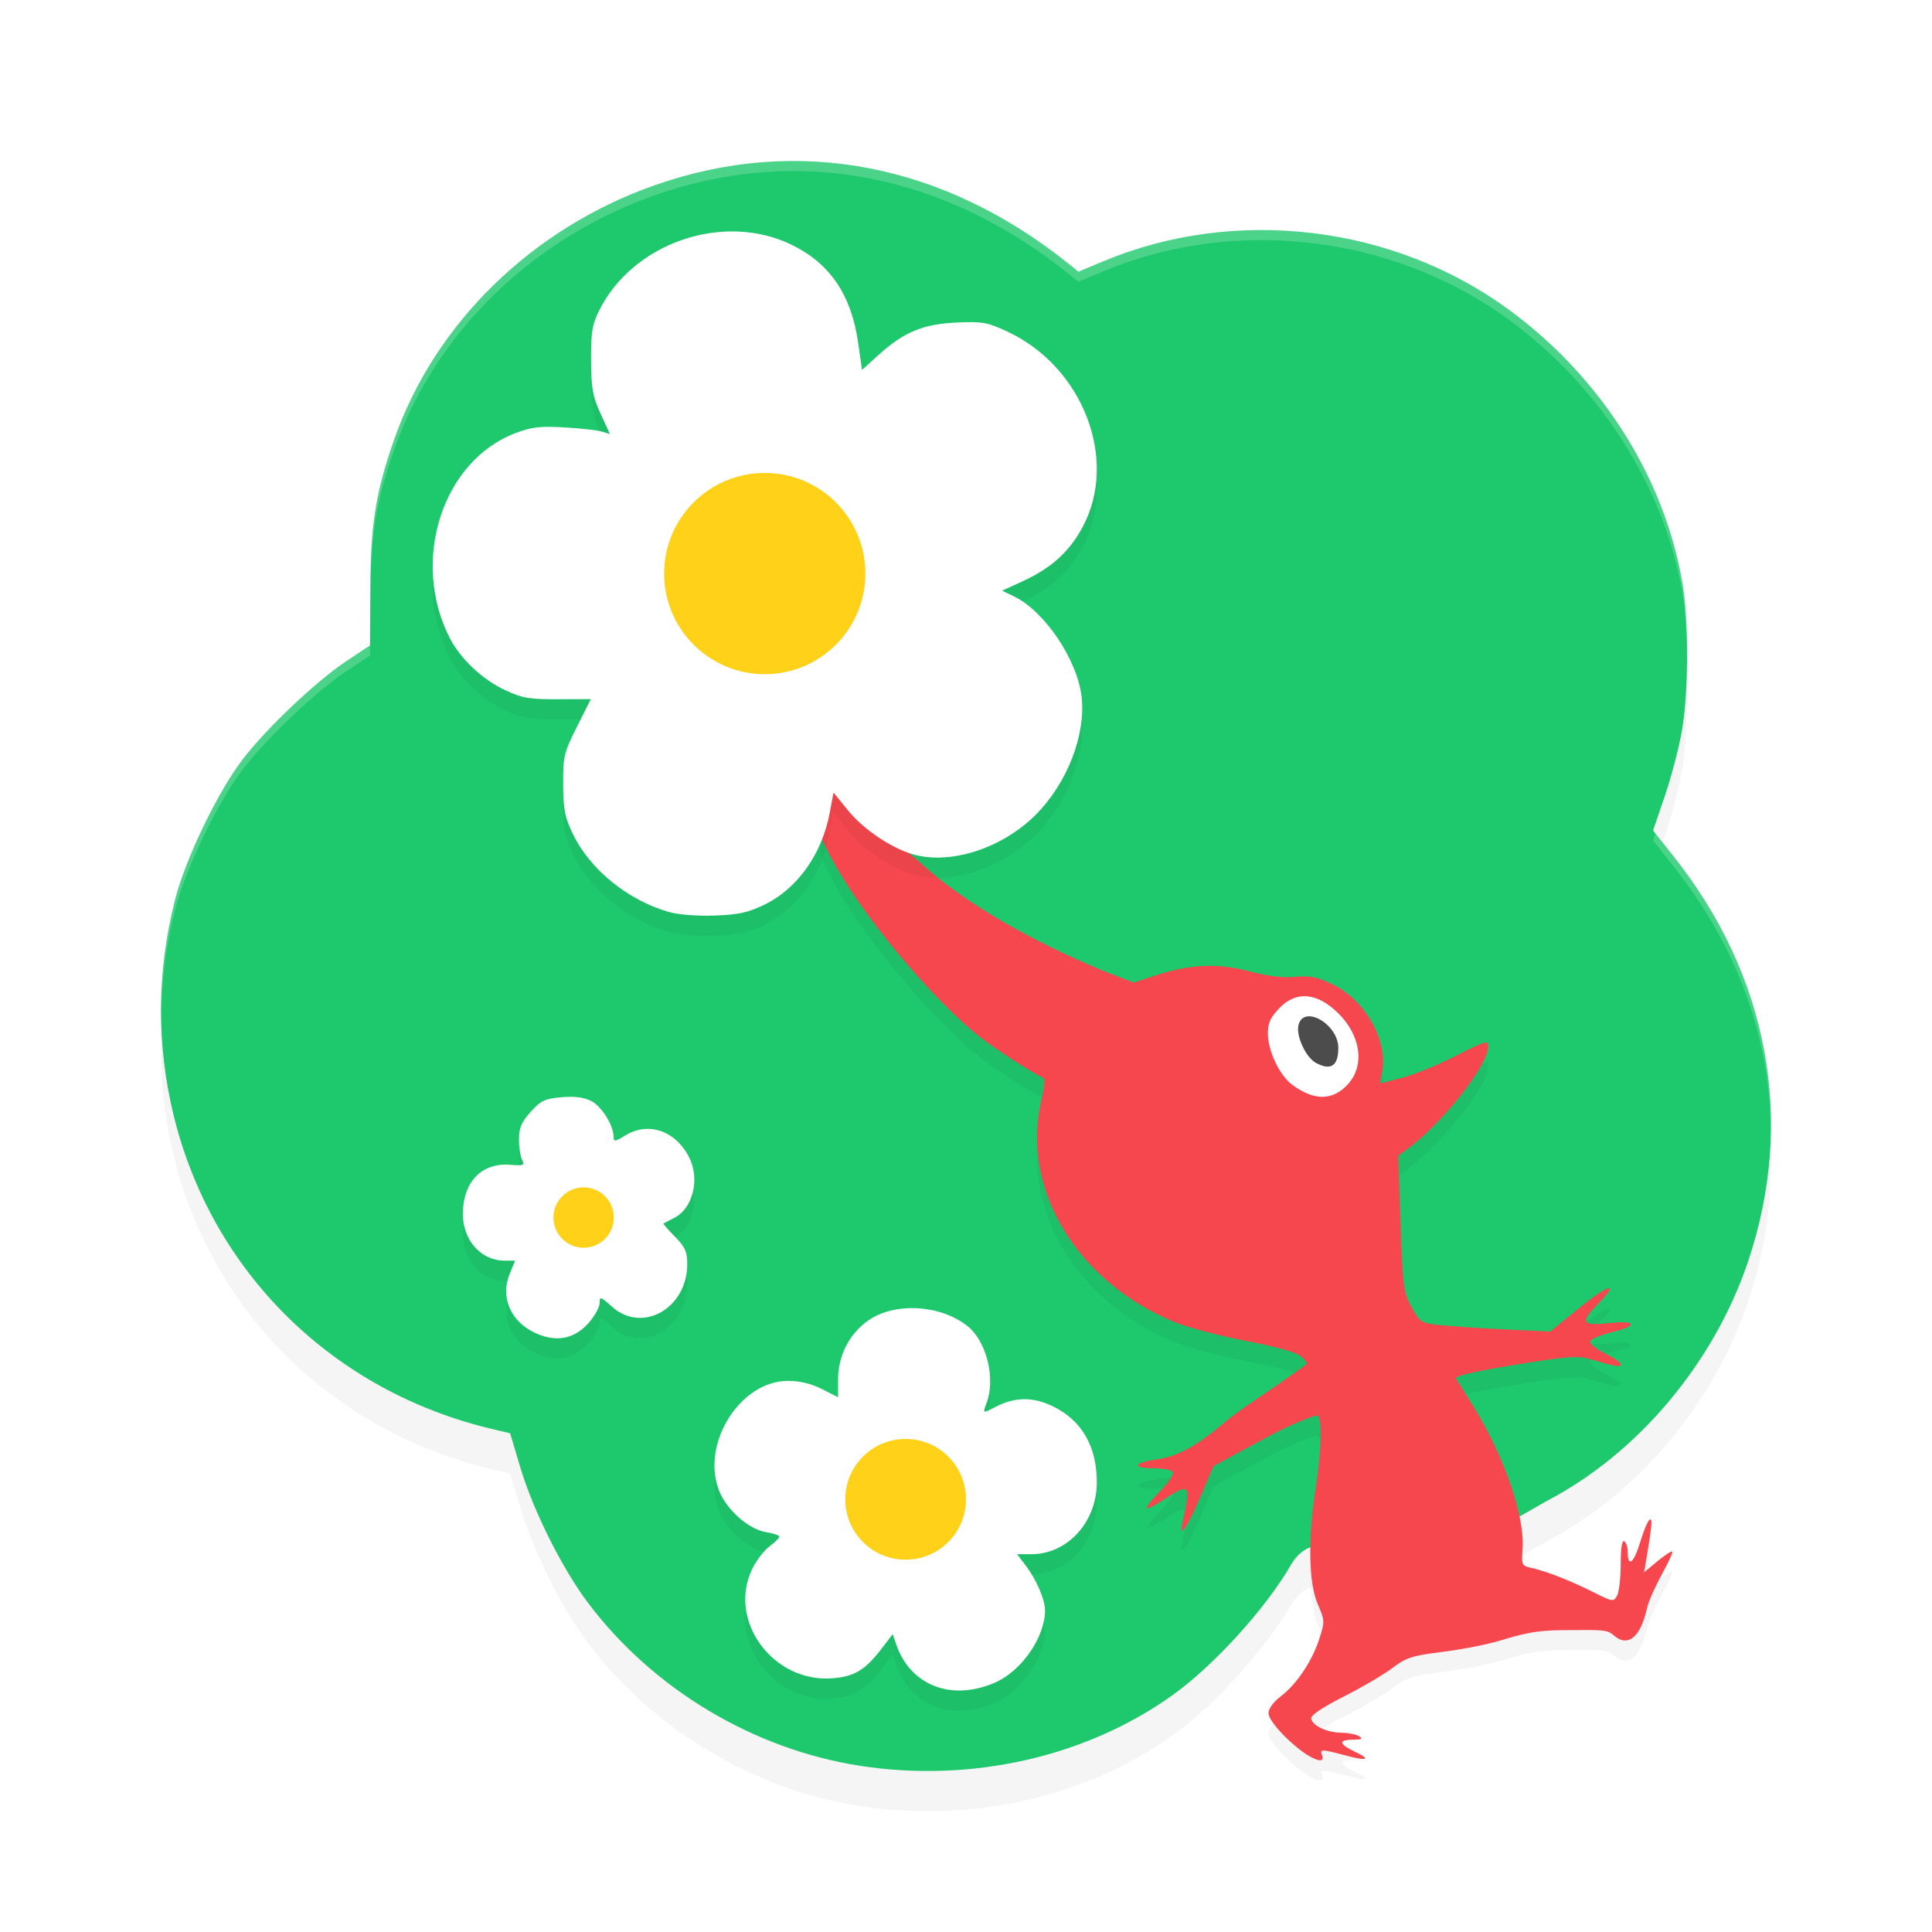 <?xml version="1.0" encoding="UTF-8" standalone="no"?>
<svg
   width="192"
   height="192"
   version="1"
   id="svg12"
   sodipodi:docname="games_pikmin_bloom.svg"
   inkscape:version="1.1.1 (1:1.1+202109281949+c3084ef5ed)"
   xmlns:inkscape="http://www.inkscape.org/namespaces/inkscape"
   xmlns:sodipodi="http://sodipodi.sourceforge.net/DTD/sodipodi-0.dtd"
   xmlns="http://www.w3.org/2000/svg"
   xmlns:svg="http://www.w3.org/2000/svg"
   xmlns:rdf="http://www.w3.org/1999/02/22-rdf-syntax-ns#"
   xmlns:cc="http://creativecommons.org/ns#"
   xmlns:dc="http://purl.org/dc/elements/1.1/">
  <defs
     id="defs16">
    <filter
       inkscape:collect="always"
       style="color-interpolation-filters:sRGB"
       id="filter15413"
       x="-0.048"
       y="-0.048"
       width="1.096"
       height="1.096">
      <feGaussianBlur
         inkscape:collect="always"
         stdDeviation="3.2"
         id="feGaussianBlur15415" />
    </filter>
    <filter
       inkscape:collect="always"
       style="color-interpolation-filters:sRGB"
       id="filter15455"
       x="-0.08"
       y="-0.07"
       width="1.161"
       height="1.14">
      <feGaussianBlur
         inkscape:collect="always"
         stdDeviation="2.838"
         id="feGaussianBlur15457" />
    </filter>
    <filter
       inkscape:collect="always"
       style="color-interpolation-filters:sRGB"
       id="filter15502"
       x="-0.12"
       y="-0.055"
       width="1.24"
       height="1.109">
      <feGaussianBlur
         inkscape:collect="always"
         stdDeviation="3.297"
         id="feGaussianBlur15504" />
    </filter>
  </defs>
  <sodipodi:namedview
     pagecolor="#ffffff"
     bordercolor="#666666"
     borderopacity="1"
     objecttolerance="10"
     gridtolerance="10"
     guidetolerance="10"
     inkscape:pageopacity="0"
     inkscape:pageshadow="2"
     inkscape:window-width="1920"
     inkscape:window-height="1022"
     id="namedview14"
     showgrid="false"
     inkscape:zoom="1"
     inkscape:cx="32"
     inkscape:cy="86"
     inkscape:window-x="0"
     inkscape:window-y="34"
     inkscape:window-maximized="1"
     inkscape:current-layer="svg12"
     showguides="false"
     inkscape:document-rotation="0"
     inkscape:pagecheckerboard="0"
     inkscape:snap-bbox="true"
     inkscape:snap-bbox-midpoints="true"
     inkscape:snap-global="true">
    <inkscape:grid
       type="xygrid"
       id="grid852" />
  </sodipodi:namedview>
  <path
     style="opacity:0.2;fill:#000000;fill-opacity:1;stroke-width:0.347;filter:url(#filter15413)"
     d="m 85.421,179.477 c -10.554,-1.642 -20.525,-7.619 -26.967,-16.163 -2.586,-3.43 -5.465,-9.191 -6.756,-13.517 l -1.003,-3.361 -1.751,-0.413 c -15.836,-3.731 -27.876,-15.573 -31.684,-31.16 -1.722,-7.051 -1.68,-14.272 0.126,-21.403 1.023,-4.039 4.214,-10.686 6.698,-13.95 2.318,-3.046 7.314,-7.793 10.272,-9.76 l 2.419,-1.609 0.034,-5.836 c 0.037,-6.275 0.546,-9.418 2.368,-14.626 4.041,-11.549 13.698,-20.979 25.872,-25.264 14.166,-4.986 28.736,-2.2 41.261,7.89 l 0.867,0.698 2.427,-1.018 c 13.136,-5.512 28.905,-3.623 40.407,4.84 9.071,6.674 15.323,16.502 17.161,26.975 0.662,3.775 0.651,10.918 -0.024,14.811 -0.293,1.693 -1.06,4.618 -1.702,6.501 l -1.169,3.423 2.001,2.516 c 9.499,11.947 12.151,26.295 7.449,40.296 -3.384,10.075 -10.907,19.047 -19.939,23.778 l -4.279,2.441 -17.178,3.739 c 0,-2.456 -2.713,-2.087 -4.019,0.178 -2.505,4.344 -7.661,10.024 -11.772,12.969 -8.605,6.165 -20.047,8.748 -31.12,7.025 z"
     id="path15375"
     sodipodi:nodetypes="csscssssscsssscssssscsssccsccc" />
  <path
     style="opacity:1;fill:#1ec86d;fill-opacity:1;stroke-width:0.347"
     d="m 85.421,175.477 c -10.554,-1.642 -20.525,-7.619 -26.967,-16.163 -2.586,-3.43 -5.465,-9.191 -6.756,-13.517 l -1.003,-3.361 -1.751,-0.413 c -15.836,-3.731 -27.876,-15.573 -31.684,-31.16 -1.722,-7.051 -1.68,-14.272 0.126,-21.403 1.023,-4.039 4.214,-10.686 6.698,-13.95 2.318,-3.046 7.314,-7.793 10.272,-9.76 l 2.419,-1.609 0.034,-5.836 c 0.037,-6.275 0.546,-9.418 2.368,-14.626 4.041,-11.549 13.698,-20.979 25.872,-25.264 14.166,-4.986 28.736,-2.2 41.261,7.89 l 0.867,0.698 2.427,-1.018 c 13.136,-5.512 28.905,-3.623 40.407,4.84 9.071,6.674 15.323,16.502 17.161,26.975 0.662,3.775 0.651,10.918 -0.024,14.811 -0.293,1.693 -1.06,4.618 -1.702,6.501 l -1.169,3.423 2.001,2.516 c 9.499,11.947 12.151,26.295 7.449,40.296 -3.384,10.075 -10.907,19.047 -19.939,23.778 l -4.279,2.441 -17.178,3.739 c 0,-2.456 -2.713,-2.087 -4.019,0.178 -2.505,4.344 -7.661,10.024 -11.772,12.969 -8.605,6.165 -20.047,8.748 -31.12,7.025 z"
     id="path1366"
     sodipodi:nodetypes="csscssssscsssscssssscsssccsccc" />
  <path
     style="fill:#5bd761;stroke-width:0.347;opacity:0.542"
     d="m 129.562,105.48 c -2.514,-2.863 -0.323,-5.94 2.336,-3.281 1.904,1.904 1.749,4.506 -0.268,4.506 -0.701,0 -1.307,-0.359 -2.067,-1.225 z"
     id="path2002" />
  <path
     style="fill:#5bd761;stroke-width:0.347;opacity:0.542"
     d="m 133.771,108.052 c 1.725,-1.831 1.298,-4.775 -1.009,-6.957 -2.109,-1.996 -4.191,-2.169 -5.87,-0.49 -0.925,0.925 -1.178,1.46 -1.178,2.49 0,1.709 1.178,4.108 2.47,5.027 2.207,1.571 4.063,1.548 5.587,-0.07 z"
     id="path2000" />
  <path
     style="opacity:0.2;fill:#000000;fill-opacity:1;stroke-width:0.347;filter:url(#filter15455)"
     d="m 129.872,176.376 c -1.746,-1.138 -3.812,-3.365 -3.812,-4.109 0,-0.452 0.481,-1.12 1.203,-1.671 1.59,-1.212 3.107,-3.463 3.834,-5.687 0.572,-1.75 0.568,-1.852 -0.145,-3.509 -0.9,-2.091 -0.982,-6.477 -0.214,-11.455 0.616,-3.997 0.675,-7.278 0.131,-7.278 -0.214,0 -2.635,0.857 -5.328,2.364 l -4.94,2.664 -1.315,3.07 c -1.35,3.151 -2.177,4.315 -1.765,2.484 0.848,-3.772 0.719,-3.929 -1.843,-2.23 -0.849,0.563 -1.619,0.949 -1.711,0.858 -0.092,-0.092 0.504,-0.851 1.325,-1.687 0.82,-0.836 1.386,-1.69 1.258,-1.899 -0.129,-0.208 -1.014,-0.379 -1.967,-0.379 -2.128,0 -1.94,-0.542 0.301,-0.866 2.181,-0.315 4.006,-1.309 6.889,-3.75 1.31,-1.109 3.629,-2.587 5.154,-3.651 1.525,-1.063 2.842,-1.992 2.926,-2.065 0.085,-0.072 -0.149,-0.413 -0.52,-0.758 -0.438,-0.408 -2.328,-0.945 -5.409,-1.539 -2.604,-0.502 -5.766,-1.326 -7.026,-1.83 -9.77,-3.911 -15.52,-13.218 -13.408,-22.15 0.27,-1.144 0.364,-2.125 0.209,-2.181 -0.751,-0.271 -4.55,-2.703 -6.162,-3.945 -4.743,-3.656 -12.241,-12.571 -15.163,-18.361 -1.015,-2.011 -1.018,-2.032 -0.502,-4.013 0.285,-1.095 0.519,-2.284 0.519,-2.643 0,-0.453 0.425,-0.114 1.395,1.113 0.767,0.971 2.054,2.19 2.859,2.711 0.805,0.52 3.599,2.65 4.933,3.859 4.601,4.169 11.236,7.784 17.995,10.613 l 3.094,1.195 2.159,-0.709 c 3.373,-1.107 6.113,-1.244 9.155,-0.456 1.754,0.454 3.246,0.717 4.588,0.601 1.677,-0.145 2.292,-0.024 3.922,0.774 3.204,1.568 5.441,5.545 4.86,8.642 l -0.219,1.167 2.144,-0.54 c 1.179,-0.297 3.6,-1.282 5.38,-2.188 3.043,-1.549 3.236,-1.603 3.233,-0.896 -0.008,1.843 -4.634,7.69 -8.02,10.137 l -0.919,0.664 0.236,6.758 c 0.22,6.32 0.292,6.859 1.099,8.317 0.842,1.522 0.913,1.565 2.936,1.775 1.14,0.119 4.044,0.309 6.453,0.424 l 4.38,0.208 2.82,-2.293 c 2.979,-2.422 4.154,-2.732 2.001,-0.527 -1.894,1.94 -1.73,2.274 0.976,1.985 2.824,-0.302 2.997,0.251 0.286,0.912 -1.082,0.264 -2.029,0.667 -2.105,0.896 -0.076,0.229 0.575,0.762 1.447,1.186 0.872,0.424 1.586,0.913 1.586,1.088 0,0.328 -0.525,0.241 -2.998,-0.498 -1.252,-0.374 -2.226,-0.301 -7.522,0.558 -4.048,0.657 -6.008,1.113 -5.859,1.362 0.123,0.206 0.746,1.195 1.385,2.199 3.316,5.216 5.506,11.417 5.235,14.824 -0.115,1.443 -0.053,1.589 0.745,1.763 1.931,0.421 4.442,1.518 6.317,2.455 1.917,0.959 1.993,0.969 2.339,0.321 0.197,-0.368 0.358,-1.781 0.358,-3.139 0,-1.558 0.128,-2.39 0.347,-2.255 0.191,0.118 0.347,0.586 0.347,1.04 0,1.603 0.598,1.165 1.221,-0.894 0.347,-1.147 0.777,-2.175 0.956,-2.285 0.304,-0.188 0.239,0.568 -0.345,4.027 l -0.202,1.194 1.331,-1.098 c 0.732,-0.604 1.393,-1.036 1.469,-0.96 0.076,0.076 -0.404,1.124 -1.066,2.33 -0.662,1.206 -1.305,2.66 -1.43,3.232 -0.65,2.986 -1.936,4.026 -3.372,2.727 -0.597,-0.54 -1.27,-0.492 -4.058,-0.482 -2.763,0.009 -3.963,0.05 -6.916,0.965 -1.965,0.609 -4.895,1.072 -6.51,1.272 -2.491,0.309 -3.167,0.541 -4.453,1.522 -0.834,0.637 -3.015,1.918 -4.846,2.848 -2.194,1.114 -3.297,1.865 -3.234,2.201 0.133,0.712 1.591,1.383 3.035,1.395 0.667,0.006 1.447,0.162 1.733,0.346 0.394,0.255 0.248,0.337 -0.606,0.341 -1.474,0.007 -1.427,0.427 0.13,1.169 1.728,0.824 1.334,0.989 -0.925,0.387 -2.369,-0.63 -2.529,-0.63 -2.284,0.009 0.258,0.672 -0.411,0.636 -1.512,-0.081 z"
     id="path15417"
     sodipodi:nodetypes="cssssssscsssssssssssssssssssssssscssssscsssscsssscssssssssssssssssssssscssssscssssscscssccc" />
  <path
     style="opacity:1;fill:#f6474e;fill-opacity:1;stroke-width:0.347"
     d="m 129.872,174.376 c -1.746,-1.138 -3.812,-3.365 -3.812,-4.109 0,-0.452 0.481,-1.12 1.203,-1.671 1.59,-1.212 3.107,-3.463 3.834,-5.687 0.572,-1.75 0.568,-1.852 -0.145,-3.509 -0.9,-2.091 -0.982,-6.477 -0.214,-11.455 0.616,-3.997 0.675,-7.278 0.131,-7.278 -0.214,0 -2.635,0.857 -5.328,2.364 l -4.94,2.664 -1.315,3.07 c -1.35,3.151 -2.177,4.315 -1.765,2.484 0.848,-3.772 0.719,-3.929 -1.843,-2.23 -0.849,0.563 -1.619,0.949 -1.711,0.858 -0.092,-0.092 0.504,-0.851 1.325,-1.687 0.82,-0.836 1.386,-1.69 1.258,-1.899 -0.129,-0.208 -1.014,-0.379 -1.967,-0.379 -2.128,0 -1.94,-0.542 0.301,-0.866 2.181,-0.315 4.006,-1.309 6.889,-3.75 1.31,-1.109 3.629,-2.587 5.154,-3.651 1.525,-1.063 2.842,-1.992 2.926,-2.065 0.085,-0.072 -0.149,-0.413 -0.52,-0.758 -0.438,-0.408 -2.328,-0.945 -5.409,-1.539 -2.604,-0.502 -5.766,-1.326 -7.026,-1.83 -9.77,-3.911 -15.52,-13.218 -13.408,-22.15 0.27,-1.144 0.364,-2.125 0.209,-2.181 -0.751,-0.271 -4.55,-2.703 -6.162,-3.945 -4.743,-3.656 -12.241,-12.571 -15.163,-18.361 -1.015,-2.011 -1.018,-2.032 -0.502,-4.013 0.285,-1.095 0.519,-2.284 0.519,-2.643 0,-0.453 0.425,-0.114 1.395,1.113 0.767,0.971 2.054,2.19 2.859,2.711 0.805,0.52 3.599,2.65 4.933,3.859 4.601,4.169 11.236,7.784 17.995,10.613 l 3.094,1.195 2.159,-0.709 c 3.373,-1.107 6.113,-1.244 9.155,-0.456 1.754,0.454 3.246,0.717 4.588,0.601 1.677,-0.145 2.292,-0.024 3.922,0.774 3.204,1.568 5.441,5.545 4.86,8.642 l -0.219,1.167 2.144,-0.54 c 1.179,-0.297 3.6,-1.282 5.38,-2.188 3.043,-1.549 3.236,-1.603 3.233,-0.896 -0.008,1.843 -4.634,7.69 -8.02,10.137 l -0.919,0.664 0.236,6.758 c 0.22,6.32 0.292,6.859 1.099,8.317 0.842,1.522 0.913,1.565 2.936,1.775 1.14,0.119 4.044,0.309 6.453,0.424 l 4.38,0.208 2.82,-2.293 c 2.979,-2.422 4.154,-2.732 2.001,-0.527 -1.894,1.94 -1.73,2.274 0.976,1.985 2.824,-0.302 2.997,0.251 0.286,0.912 -1.082,0.264 -2.029,0.667 -2.105,0.896 -0.076,0.229 0.575,0.762 1.447,1.186 0.872,0.424 1.586,0.913 1.586,1.088 0,0.328 -0.525,0.241 -2.998,-0.498 -1.252,-0.374 -2.226,-0.301 -7.522,0.558 -4.048,0.657 -6.008,1.113 -5.859,1.362 0.123,0.206 0.746,1.195 1.385,2.199 3.316,5.216 5.506,11.417 5.235,14.824 -0.115,1.443 -0.053,1.589 0.745,1.763 1.931,0.421 4.442,1.518 6.317,2.455 1.917,0.959 1.993,0.969 2.339,0.321 0.197,-0.368 0.358,-1.781 0.358,-3.139 0,-1.558 0.128,-2.39 0.347,-2.255 0.191,0.118 0.347,0.586 0.347,1.04 0,1.603 0.598,1.165 1.221,-0.894 0.347,-1.147 0.777,-2.175 0.956,-2.285 0.304,-0.188 0.239,0.568 -0.345,4.027 l -0.202,1.194 1.331,-1.098 c 0.732,-0.604 1.393,-1.036 1.469,-0.96 0.076,0.076 -0.404,1.124 -1.066,2.33 -0.662,1.206 -1.305,2.66 -1.43,3.232 -0.65,2.986 -1.936,4.026 -3.372,2.727 -0.597,-0.54 -1.27,-0.492 -4.058,-0.482 -2.763,0.009 -3.963,0.05 -6.916,0.965 -1.965,0.609 -4.895,1.072 -6.51,1.272 -2.491,0.309 -3.167,0.541 -4.453,1.522 -0.834,0.637 -3.015,1.918 -4.846,2.848 -2.194,1.114 -3.297,1.865 -3.234,2.201 0.133,0.712 1.591,1.383 3.035,1.395 0.667,0.006 1.447,0.162 1.733,0.346 0.394,0.255 0.248,0.337 -0.606,0.341 -1.474,0.007 -1.427,0.427 0.13,1.169 1.728,0.824 1.334,0.989 -0.925,0.387 -2.369,-0.63 -2.529,-0.63 -2.284,0.009 0.258,0.672 -0.411,0.636 -1.512,-0.081 z"
     id="path1364"
     sodipodi:nodetypes="cssssssscsssssssssssssssssssssssscssssscsssscsssscssssssssssssssssssssscssssscssssscscssccc" />
  <path
     style="opacity:1;fill:#ffffff;stroke-width:0.348"
     d="m 133.958,107.746 c 1.703,-1.864 1.282,-4.861 -0.996,-7.082 -2.083,-2.032 -4.139,-2.209 -5.798,-0.499 -0.913,0.942 -1.164,1.487 -1.164,2.535 0,1.74 1.164,4.182 2.439,5.118 2.18,1.6 4.013,1.576 5.519,-0.072 z"
     id="path1470" />
  <path
     style="opacity:1;fill:#4c4c4c;fill-opacity:1;stroke-width:0.324"
     d="m 130.797,105.643 c -1.015,-0.536 -2.013,-2.675 -1.756,-3.764 0.493,-2.086 3.959,-0.109 3.959,2.258 0,1.789 -0.726,2.285 -2.203,1.505 z"
     id="path1472" />
  <path
     id="path15459"
     style="opacity:0.2;fill:#000000;stroke-width:0.352;filter:url(#filter15502)"
     d="m 73.336,25.012 c -5.562,-0.222 -11.285,2.785 -13.807,7.877 -0.681,1.374 -0.804,2.146 -0.789,4.914 0.015,2.807 0.152,3.579 0.945,5.312 l 0.93,2.027 -0.777,-0.244 C 59.411,44.764 57.74,44.575 56.125,44.479 c -2.442,-0.145 -3.265,-0.049 -4.887,0.562 -7.266,2.741 -10.468,12.682 -6.553,20.344 1.07,2.094 3.235,4.136 5.516,5.203 1.689,0.791 2.394,0.913 5.234,0.902 l 3.281,-0.012 -1.381,2.75 c -1.298,2.582 -1.382,2.931 -1.369,5.717 0.012,2.528 0.157,3.264 0.982,4.971 1.693,3.5 5.441,6.541 9.506,7.713 0.932,0.269 2.807,0.418 4.527,0.359 2.353,-0.08 3.331,-0.288 4.912,-1.045 3.338,-1.598 5.801,-5.052 6.576,-9.221 l 0.363,-1.957 1.434,1.766 c 1.555,1.914 4.387,3.809 6.582,4.404 3.698,1.002 8.778,-0.662 12.068,-3.953 3.143,-3.144 5.018,-7.973 4.568,-11.77 -0.436,-3.682 -3.695,-8.496 -6.738,-9.955 l -1.16,-0.557 2,-0.916 c 2.894,-1.325 4.695,-2.954 6.023,-5.447 3.554,-6.67 0.009,-15.867 -7.463,-19.365 -2.022,-0.947 -2.487,-1.032 -5.07,-0.918 -3.339,0.147 -5.251,0.94 -7.771,3.223 L 85.668,38.764 85.283,36.069 c -0.679,-4.749 -2.775,-7.851 -6.562,-9.717 -1.694,-0.834 -3.531,-1.266 -5.385,-1.34 z m -16.602,85.988 c -0.284,-0.002 -0.589,0.011 -0.92,0.039 -1.662,0.14 -2.07,0.333 -3.078,1.453 -0.92,1.023 -1.162,1.594 -1.162,2.74 0,0.796 0.142,1.718 0.314,2.047 0.275,0.524 0.131,0.583 -1.176,0.477 C 47.86,117.525 46,119.463 46,122.666 c 0,2.59 1.811,4.613 4.129,4.613 h 1.061 l -0.535,1.307 c -0.948,2.31 0.065,4.707 2.473,5.854 2.07,0.985 3.897,0.669 5.328,-0.922 0.623,-0.692 1.133,-1.596 1.133,-2.01 0,-0.7 0.084,-0.676 1.23,0.35 3.017,2.698 7.479,0.169 7.479,-4.24 0,-1.212 -0.217,-1.694 -1.23,-2.727 -0.677,-0.69 -1.187,-1.277 -1.133,-1.307 0.054,-0.029 0.545,-0.281 1.088,-0.561 1.845,-0.949 2.553,-3.862 1.463,-6.01 -1.353,-2.666 -4.071,-3.587 -6.371,-2.158 -0.975,0.605 -1.133,0.625 -1.133,0.141 0,-1.129 -1.165,-3.021 -2.193,-3.562 -0.546,-0.288 -1.202,-0.428 -2.053,-0.434 z m 33.779,21 c -1.563,0.021 -3.076,0.424 -4.223,1.225 -1.887,1.318 -3.008,3.5 -3.008,5.861 v 1.775 l -1.6,-0.814 c -1.075,-0.547 -2.19,-0.814 -3.391,-0.814 -4.717,0 -8.63,6.186 -6.859,10.844 0.74,1.947 2.948,3.907 4.721,4.191 0.716,0.115 1.301,0.314 1.301,0.443 0,0.13 -0.444,0.567 -0.988,0.971 -0.544,0.404 -1.316,1.412 -1.715,2.24 -2.485,5.158 2.093,11.355 8.023,10.861 2.158,-0.18 3.222,-0.828 4.852,-2.961 l 1.084,-1.42 0.359,1.035 c 1.416,4.082 5.498,5.654 9.814,3.777 2.634,-1.145 4.964,-4.508 4.971,-7.174 0.003,-1.059 -0.858,-3.058 -1.912,-4.447 l -0.865,-1.139 h 1.404 c 3.604,0 6.518,-3.192 6.518,-7.139 0,-3.563 -1.477,-6.136 -4.328,-7.537 -2.004,-0.985 -3.801,-0.971 -5.75,0.045 -1.268,0.661 -1.276,0.659 -0.885,-0.375 0.929,-2.454 0.009,-6.164 -1.904,-7.676 -1.514,-1.196 -3.609,-1.8 -5.619,-1.773 z" />
  <path
     style="opacity:1;fill:#ffffff;stroke-width:0.352"
     d="m 58.455,131.518 c 0.623,-0.692 1.133,-1.597 1.133,-2.01 0,-0.7 0.085,-0.676 1.232,0.35 3.017,2.698 7.478,0.169 7.478,-4.24 0,-1.212 -0.217,-1.694 -1.231,-2.726 -0.677,-0.69 -1.187,-1.278 -1.132,-1.307 0.054,-0.029 0.543,-0.282 1.087,-0.561 1.845,-0.949 2.554,-3.861 1.463,-6.009 -1.353,-2.666 -4.071,-3.586 -6.371,-2.158 -0.975,0.605 -1.132,0.625 -1.132,0.141 0,-1.129 -1.166,-3.021 -2.194,-3.563 -0.729,-0.384 -1.648,-0.506 -2.972,-0.394 -1.662,0.14 -2.071,0.333 -3.079,1.453 -0.92,1.023 -1.162,1.593 -1.162,2.74 0,0.796 0.141,1.717 0.314,2.046 0.275,0.524 0.131,0.583 -1.176,0.477 C 47.86,115.524 46,117.462 46,120.666 c 0,2.59 1.812,4.614 4.13,4.614 h 1.061 l -0.536,1.306 c -0.948,2.31 0.065,4.707 2.473,5.853 2.07,0.985 3.896,0.669 5.327,-0.921 z"
     id="path1996" />
  <path
     style="opacity:1;fill:#ffffff;stroke-width:0.344"
     d="m 98.885,167.214 c 2.634,-1.145 4.963,-4.507 4.97,-7.173 0.003,-1.059 -0.857,-3.059 -1.912,-4.448 l -0.864,-1.138 h 1.403 c 3.604,0 6.518,-3.192 6.518,-7.139 0,-3.563 -1.477,-6.135 -4.328,-7.537 -2.004,-0.985 -3.8,-0.971 -5.749,0.045 -1.268,0.661 -1.277,0.657 -0.886,-0.376 0.929,-2.454 0.009,-6.163 -1.905,-7.675 -2.691,-2.127 -7.219,-2.38 -9.84,-0.55 -1.887,1.318 -3.007,3.5 -3.007,5.861 v 1.775 l -1.601,-0.814 c -1.075,-0.547 -2.189,-0.814 -3.39,-0.814 -4.717,0 -8.629,6.186 -6.859,10.845 0.74,1.947 2.946,3.906 4.719,4.191 0.716,0.115 1.301,0.315 1.301,0.445 0,0.13 -0.445,0.566 -0.989,0.97 -0.544,0.404 -1.315,1.412 -1.714,2.24 -2.485,5.158 2.093,11.355 8.023,10.861 2.158,-0.18 3.222,-0.829 4.851,-2.962 l 1.085,-1.42 0.36,1.037 c 1.416,4.082 5.497,5.652 9.814,3.776 z"
     id="path1992" />
  <circle
     style="opacity:1;fill:#ffd118;stroke-width:1.366;stroke-linecap:round;stroke-linejoin:round;fill-opacity:1"
     id="circle2574"
     cx="58"
     cy="121"
     r="3" />
  <circle
     style="opacity:1;fill:#ffd118;stroke-width:2.733;stroke-linecap:round;stroke-linejoin:round;fill-opacity:1"
     id="circle2656"
     cx="90"
     cy="149"
     r="6" />
  <path
     style="opacity:1;fill:#ffffff;stroke-width:0.346"
     d="m 75.894,89.942 c 3.338,-1.598 5.801,-5.051 6.576,-9.22 l 0.364,-1.956 1.433,1.764 c 1.555,1.914 4.388,3.81 6.583,4.405 3.698,1.002 8.778,-0.662 12.068,-3.953 3.143,-3.144 5.016,-7.972 4.567,-11.769 -0.436,-3.682 -3.694,-8.497 -6.738,-9.957 l -1.159,-0.556 1.999,-0.915 c 2.894,-1.325 4.695,-2.954 6.023,-5.448 3.554,-6.67 0.011,-15.867 -7.461,-19.365 -2.022,-0.947 -2.489,-1.031 -5.072,-0.918 -3.339,0.147 -5.25,0.939 -7.77,3.222 l -1.64,1.485 -0.385,-2.694 c -0.679,-4.749 -2.774,-7.851 -6.562,-9.717 -6.774,-3.336 -15.829,-0.252 -19.19,6.537 -0.681,1.374 -0.804,2.146 -0.79,4.914 0.015,2.807 0.152,3.578 0.946,5.311 l 0.928,2.028 -0.776,-0.244 c -0.427,-0.134 -2.098,-0.323 -3.713,-0.419 -2.442,-0.145 -3.266,-0.05 -4.888,0.562 -7.266,2.741 -10.468,12.682 -6.552,20.344 1.07,2.094 3.235,4.137 5.516,5.204 1.689,0.791 2.393,0.912 5.234,0.902 l 3.282,-0.012 -1.382,2.75 c -1.298,2.582 -1.381,2.931 -1.368,5.717 0.012,2.528 0.157,3.264 0.983,4.971 1.693,3.5 5.44,6.54 9.504,7.712 0.932,0.269 2.809,0.417 4.529,0.359 2.353,-0.08 3.33,-0.288 4.911,-1.045 z"
     id="path2004" />
  <circle
     style="opacity:1;fill:#ffd118;stroke-width:4.555;stroke-linecap:round;stroke-linejoin:round;fill-opacity:1"
     id="path2236"
     cx="76"
     cy="57"
     r="10" />
  <path
     id="path15506"
     style="opacity:0.2;fill:#ffffff;fill-opacity:1;stroke-width:0.347"
     d="M 78.375 16.002 C 73.944 16.056 69.478 16.856 65.051 18.414 C 52.876 22.699 43.219 32.131 39.178 43.68 C 37.355 48.888 36.847 52.03 36.811 58.305 L 36.775 64.141 L 34.357 65.75 C 31.399 67.717 26.402 72.464 24.084 75.51 C 21.6 78.774 18.409 85.422 17.387 89.461 C 16.434 93.224 15.986 97.01 16.016 100.785 C 16.068 97.342 16.518 93.892 17.387 90.461 C 18.409 86.422 21.6 79.774 24.084 76.51 C 26.402 73.464 31.399 68.717 34.357 66.75 L 36.775 65.141 L 36.811 59.305 C 36.847 53.03 37.355 49.886 39.178 44.678 C 43.219 33.129 52.876 23.699 65.051 19.414 C 79.217 14.428 93.788 17.215 106.312 27.305 L 107.178 28.002 L 109.605 26.984 C 122.741 21.472 138.512 23.361 150.014 31.824 C 159.085 38.499 165.336 48.326 167.174 58.799 C 167.483 60.563 167.632 63.076 167.648 65.635 C 167.674 62.73 167.525 59.798 167.174 57.799 C 165.336 47.326 159.085 37.499 150.014 30.824 C 138.512 22.361 122.741 20.472 109.605 25.984 L 107.178 27.002 L 106.312 26.305 C 97.702 19.368 88.123 15.882 78.375 16.002 z M 164.518 82.836 L 164.279 83.535 L 166.279 86.051 C 172.656 94.072 175.933 103.176 175.984 112.529 C 176.17 102.825 172.884 93.358 166.279 85.051 L 164.518 82.836 z " />
</svg>
